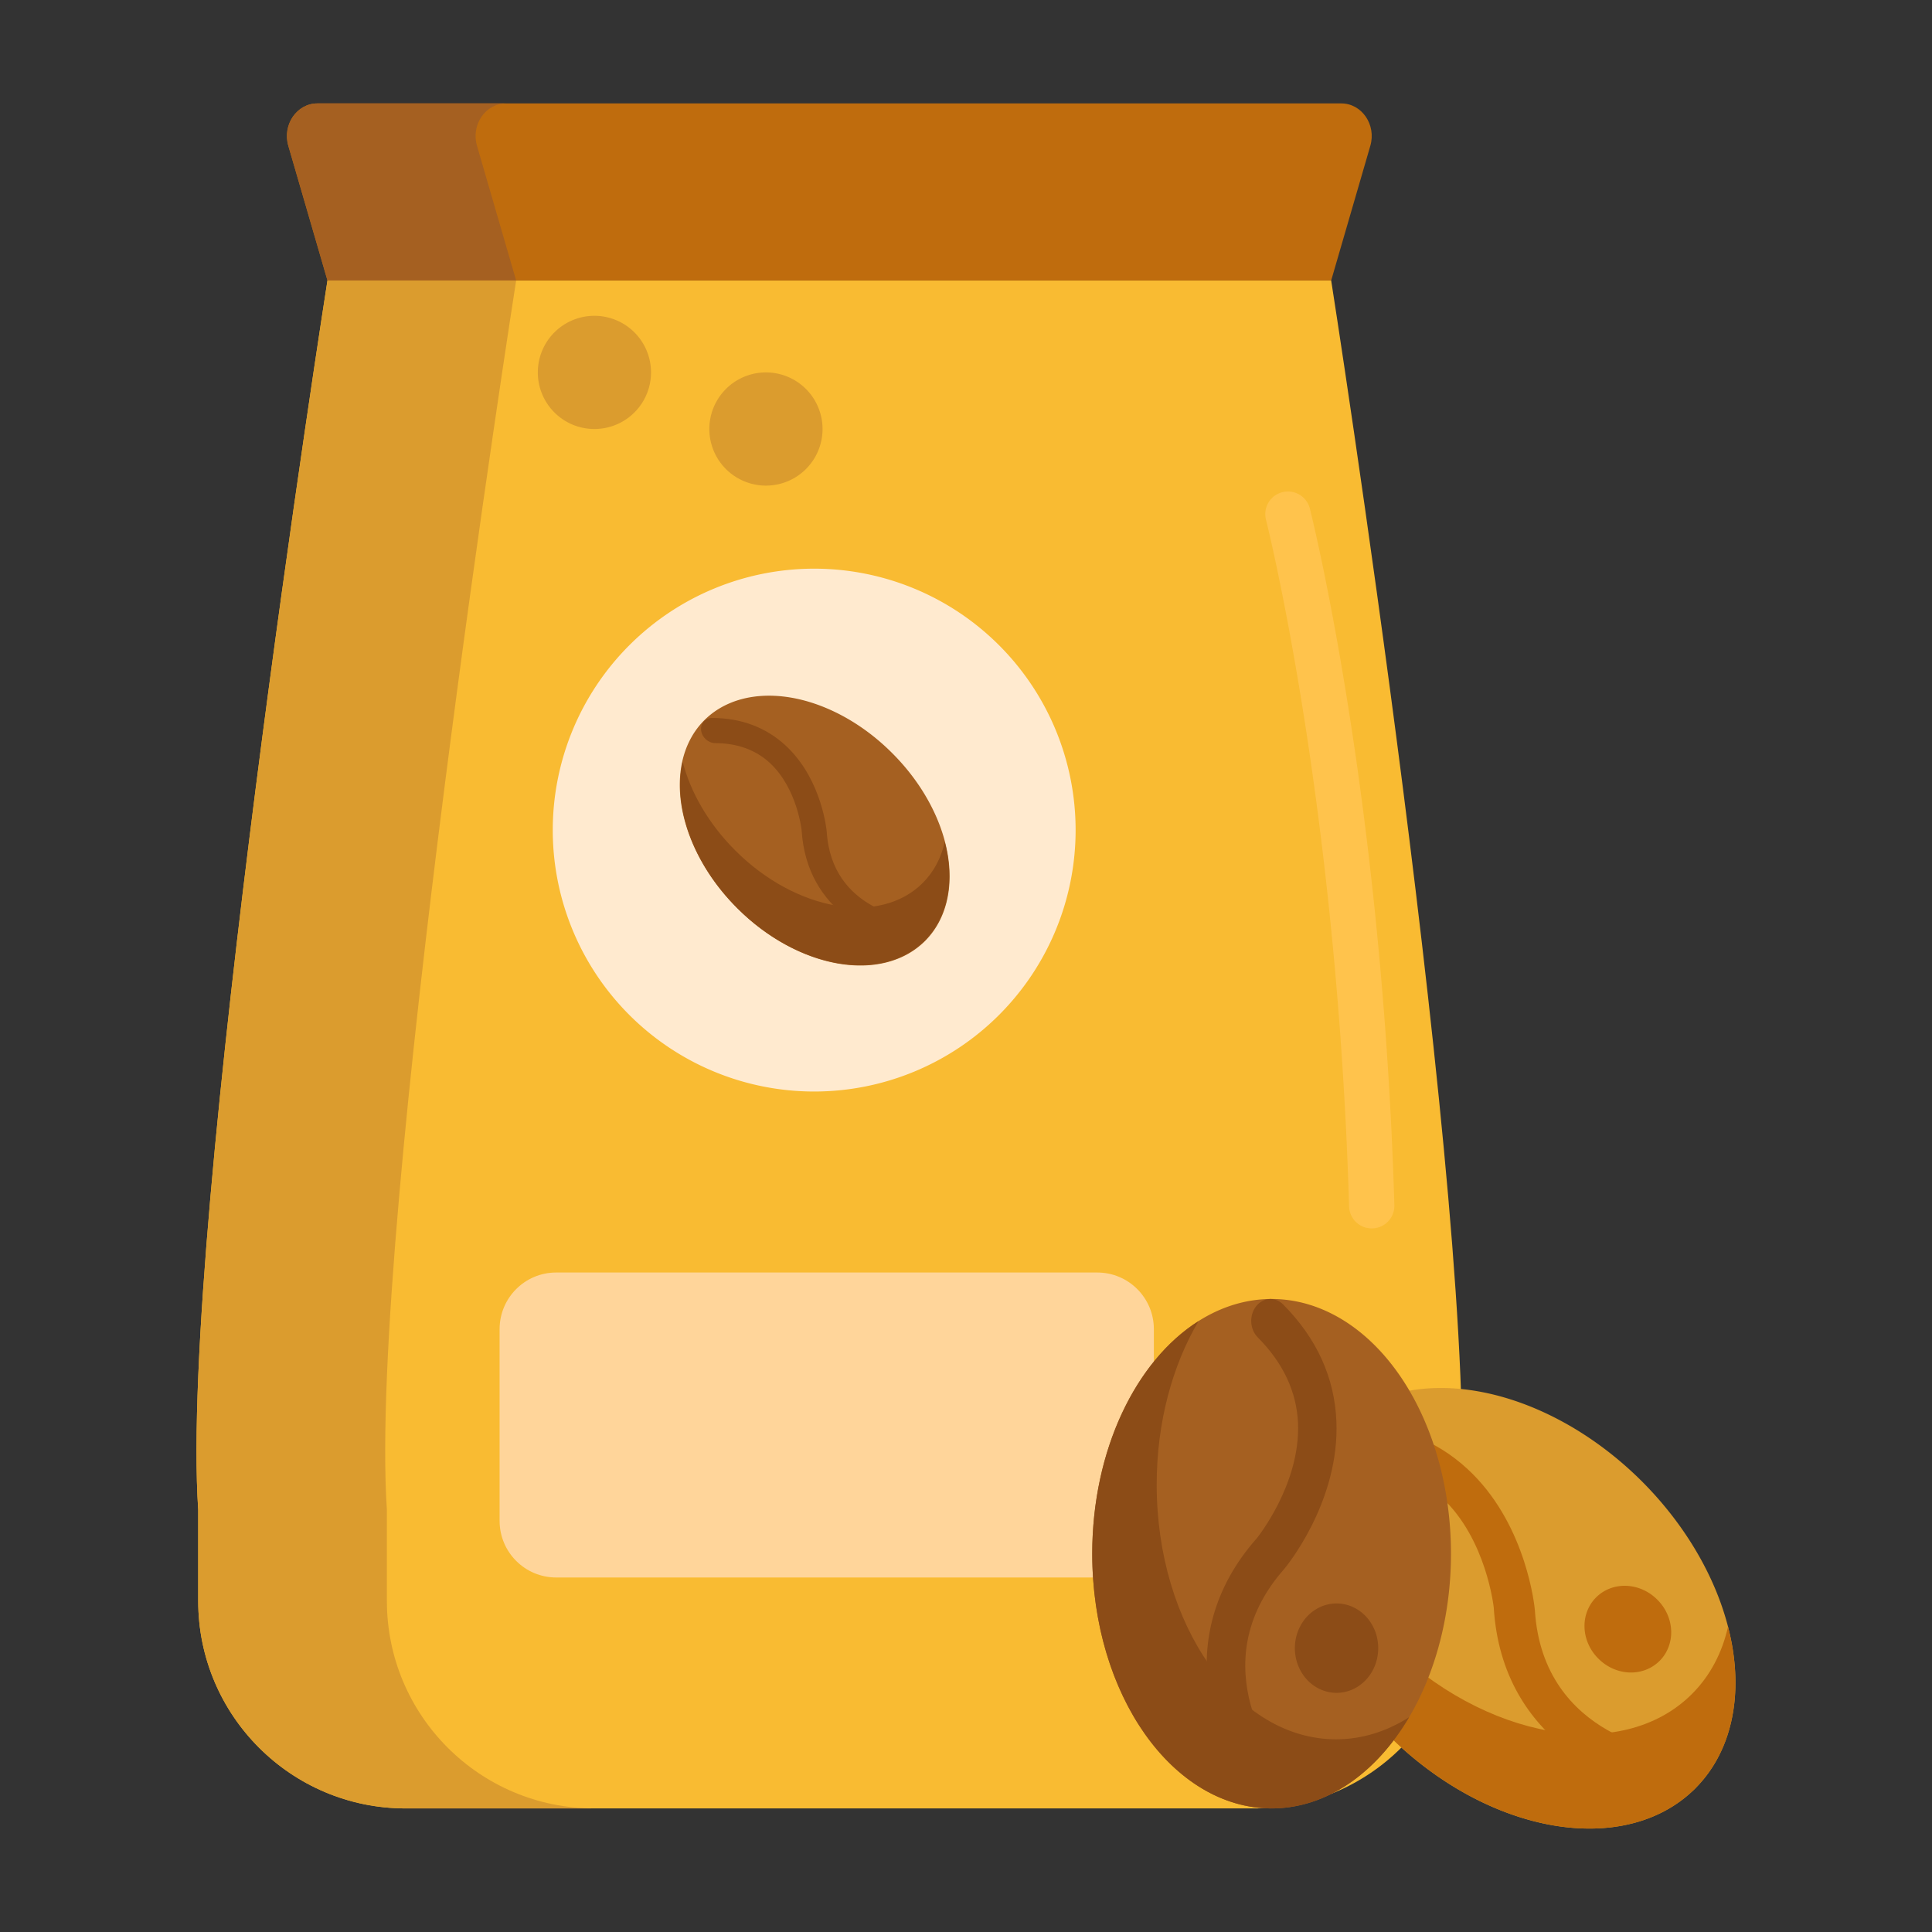 <?xml version="1.0" standalone="no"?><!DOCTYPE svg PUBLIC "-//W3C//DTD SVG 1.1//EN" "http://www.w3.org/Graphics/SVG/1.1/DTD/svg11.dtd"><svg class="icon" width="200px" height="200.00px" viewBox="0 0 1024 1024" version="1.1" xmlns="http://www.w3.org/2000/svg"><rect x="0" y="0" width="1024" height="1024" fill="#333333" stroke="none"/><path d="M774.068 800.162c10.076-151.038-68.514-651.504-68.514-651.504H173.566S94.976 649.124 105.052 800.162v48.34c0 60.752 49.248 110 110 110H664.96c60.752 0 110-49.248 110-110v-48.34h-0.892z" fill="#F9BB32" /><path d="M710.91 54.814H168.212c-10.876 0-18.634 11.308-15.398 22.442l20.752 71.4h531.988l20.752-71.4c3.238-11.134-4.52-22.442-15.396-22.442z" fill="#BF6C0D" /><path d="M431.538 439.968m-138.562 0a138.562 138.562 0 1 0 277.124 0 138.562 138.562 0 1 0-277.124 0Z" fill="#FFEACF" /><path d="M581.566 836.104H294.802c-16.568 0-30-13.432-30-30v-101.648c0-16.568 13.432-30 30-30h286.764c16.568 0 30 13.432 30 30v101.648c0 16.568-13.43 30-30 30z" fill="#FFD59A" /><path d="M268.212 54.814h-100c-10.876 0-18.634 11.308-15.398 22.442l20.752 71.4h100l-20.752-71.4c-3.236-11.134 4.522-22.442 15.398-22.442z" fill="#A56021" /><path d="M205.054 848.502v-48.34c-10.076-151.038 68.514-651.504 68.514-651.504h-100S94.978 649.124 105.054 800.162v48.34c0 60.752 49.248 110 110 110h100c-60.752 0-110-49.248-110-110z" fill="#DB9C2E" /><path d="M735.84 919.644a135.006 95.068 44.999 1 0 134.444-134.449 135.006 95.068 44.999 1 0-134.444 134.449Z" fill="#DB9C2E" /><path d="M847.171 879.104a23.69 22.092 44.999 1 0 31.242-31.243 23.69 22.092 44.999 1 0-31.242 31.243Z" fill="#BF6C0D" /><path d="M896.788 897.83c-37.126 37.126-109.964 24.482-162.688-28.242-23.332-23.332-38.798-50.604-45.592-76.976-8.584 38.366 8.468 88.156 47.338 127.028 52.724 52.724 125.56 65.368 162.688 28.242 20.696-20.696 25.908-52.49 17.35-85.712-3.056 13.674-9.342 25.906-19.096 35.66z" fill="#BF6C0D" /><path d="M780.464 781.142c28.794 28.792 32.878 70.356 33.042 72.162 4.234 68.796 72.986 75.674 75.906 75.93 6.024 0.534 11.12 5.834 11.378 11.846 0.258 6.01-4.418 10.448-10.446 9.914-32.184-2.852-94.216-27.196-98.618-98.894-0.008-0.018-3.798-36.422-27.6-58.418-12.276-11.32-28.204-17.086-47.352-17.144-5.986-0.02-11.462-4.928-12.228-10.956-0.774-6.034 3.452-10.908 9.434-10.89 25.312 0.08 46.81 8.144 63.906 23.972 0.88 0.812 1.74 1.64 2.578 2.478z" fill="#BF6C0D" /><path d="M578.914 823.496a135.006 95.068 90 1 0 190.136 0 135.006 95.068 90 1 0-190.136 0Z" fill="#A56021" /><path d="M686.304 873.554a23.69 22.092 90 1 0 44.184 0 23.69 22.092 90 1 0-44.184 0Z" fill="#8C4C17" /><path d="M708.14 921.874c-52.504 0-95.068-60.444-95.068-135.006 0-32.998 8.348-63.216 22.192-86.668-33.198 21.058-56.35 68.324-56.35 123.296 0 74.562 42.562 135.006 95.068 135.006 29.268 0 55.436-18.798 72.876-48.338-11.83 7.504-24.926 11.71-38.718 11.71z" fill="#8C4C17" /><path d="M708.396 757.108c0.002 40.718-26.502 72.998-27.662 74.39-45.652 51.64-1.902 105.118-0.016 107.364 3.882 4.638 3.738 11.988-0.332 16.42-4.068 4.434-10.512 4.266-14.396-0.376-20.742-24.774-47.39-85.852 0.194-139.662 0.006-0.018 23.068-28.44 21.792-60.824-0.676-16.684-7.862-32.026-21.358-45.606-4.22-4.248-4.62-11.588-0.9-16.394 3.72-4.814 10.154-5.272 14.372-1.03 17.84 17.954 27.342 38.858 28.238 62.14 0.046 1.2 0.068 2.394 0.068 3.578z" fill="#8C4C17" /><path d="M727.042 651.092a12 12 0 0 1-11.988-11.642c-6.41-214.63-43.678-362.5-44.052-363.968a12 12 0 0 1 23.25-5.954c0.382 1.492 38.296 151.724 44.792 369.206a12 12 0 0 1-12.002 12.358z" fill="#FFC34C" /><path d="M390.729 481.313a82.492 58.088 44.999 1 0 82.147-82.15 82.492 58.088 44.999 1 0-82.147 82.15Z" fill="#A56021" /><path d="M489.072 467.986c-22.686 22.686-67.19 14.96-99.406-17.256-14.256-14.256-23.706-30.92-27.858-47.034-5.246 23.442 5.174 53.866 28.926 77.618 32.216 32.216 76.72 39.942 99.406 17.256 12.646-12.646 15.83-32.074 10.602-52.372-1.87 8.354-5.71 15.828-11.67 21.788z" fill="#8C4C17" /><path d="M417.996 396.686c17.594 17.592 20.09 42.99 20.19 44.094 2.588 42.036 44.596 46.238 46.38 46.394 3.68 0.326 6.794 3.564 6.952 7.238 0.158 3.672-2.698 6.384-6.382 6.058-19.666-1.742-57.568-16.618-60.258-60.426-0.004-0.01-2.322-22.254-16.864-35.694-7.5-6.916-17.234-10.44-28.932-10.476-3.658-0.012-7.004-3.01-7.472-6.694-0.472-3.688 2.11-6.666 5.764-6.654 15.466 0.05 28.602 4.976 39.048 14.648 0.536 0.494 1.062 1 1.574 1.512z" fill="#8C4C17" /><path d="M405.966 227.386m-30 0a30 30 0 1 0 60 0 30 30 0 1 0-60 0Z" fill="#DB9C2E" /><path d="M315.054 197.386m-30 0a30 30 0 1 0 60 0 30 30 0 1 0-60 0Z" fill="#DB9C2E" /></svg>